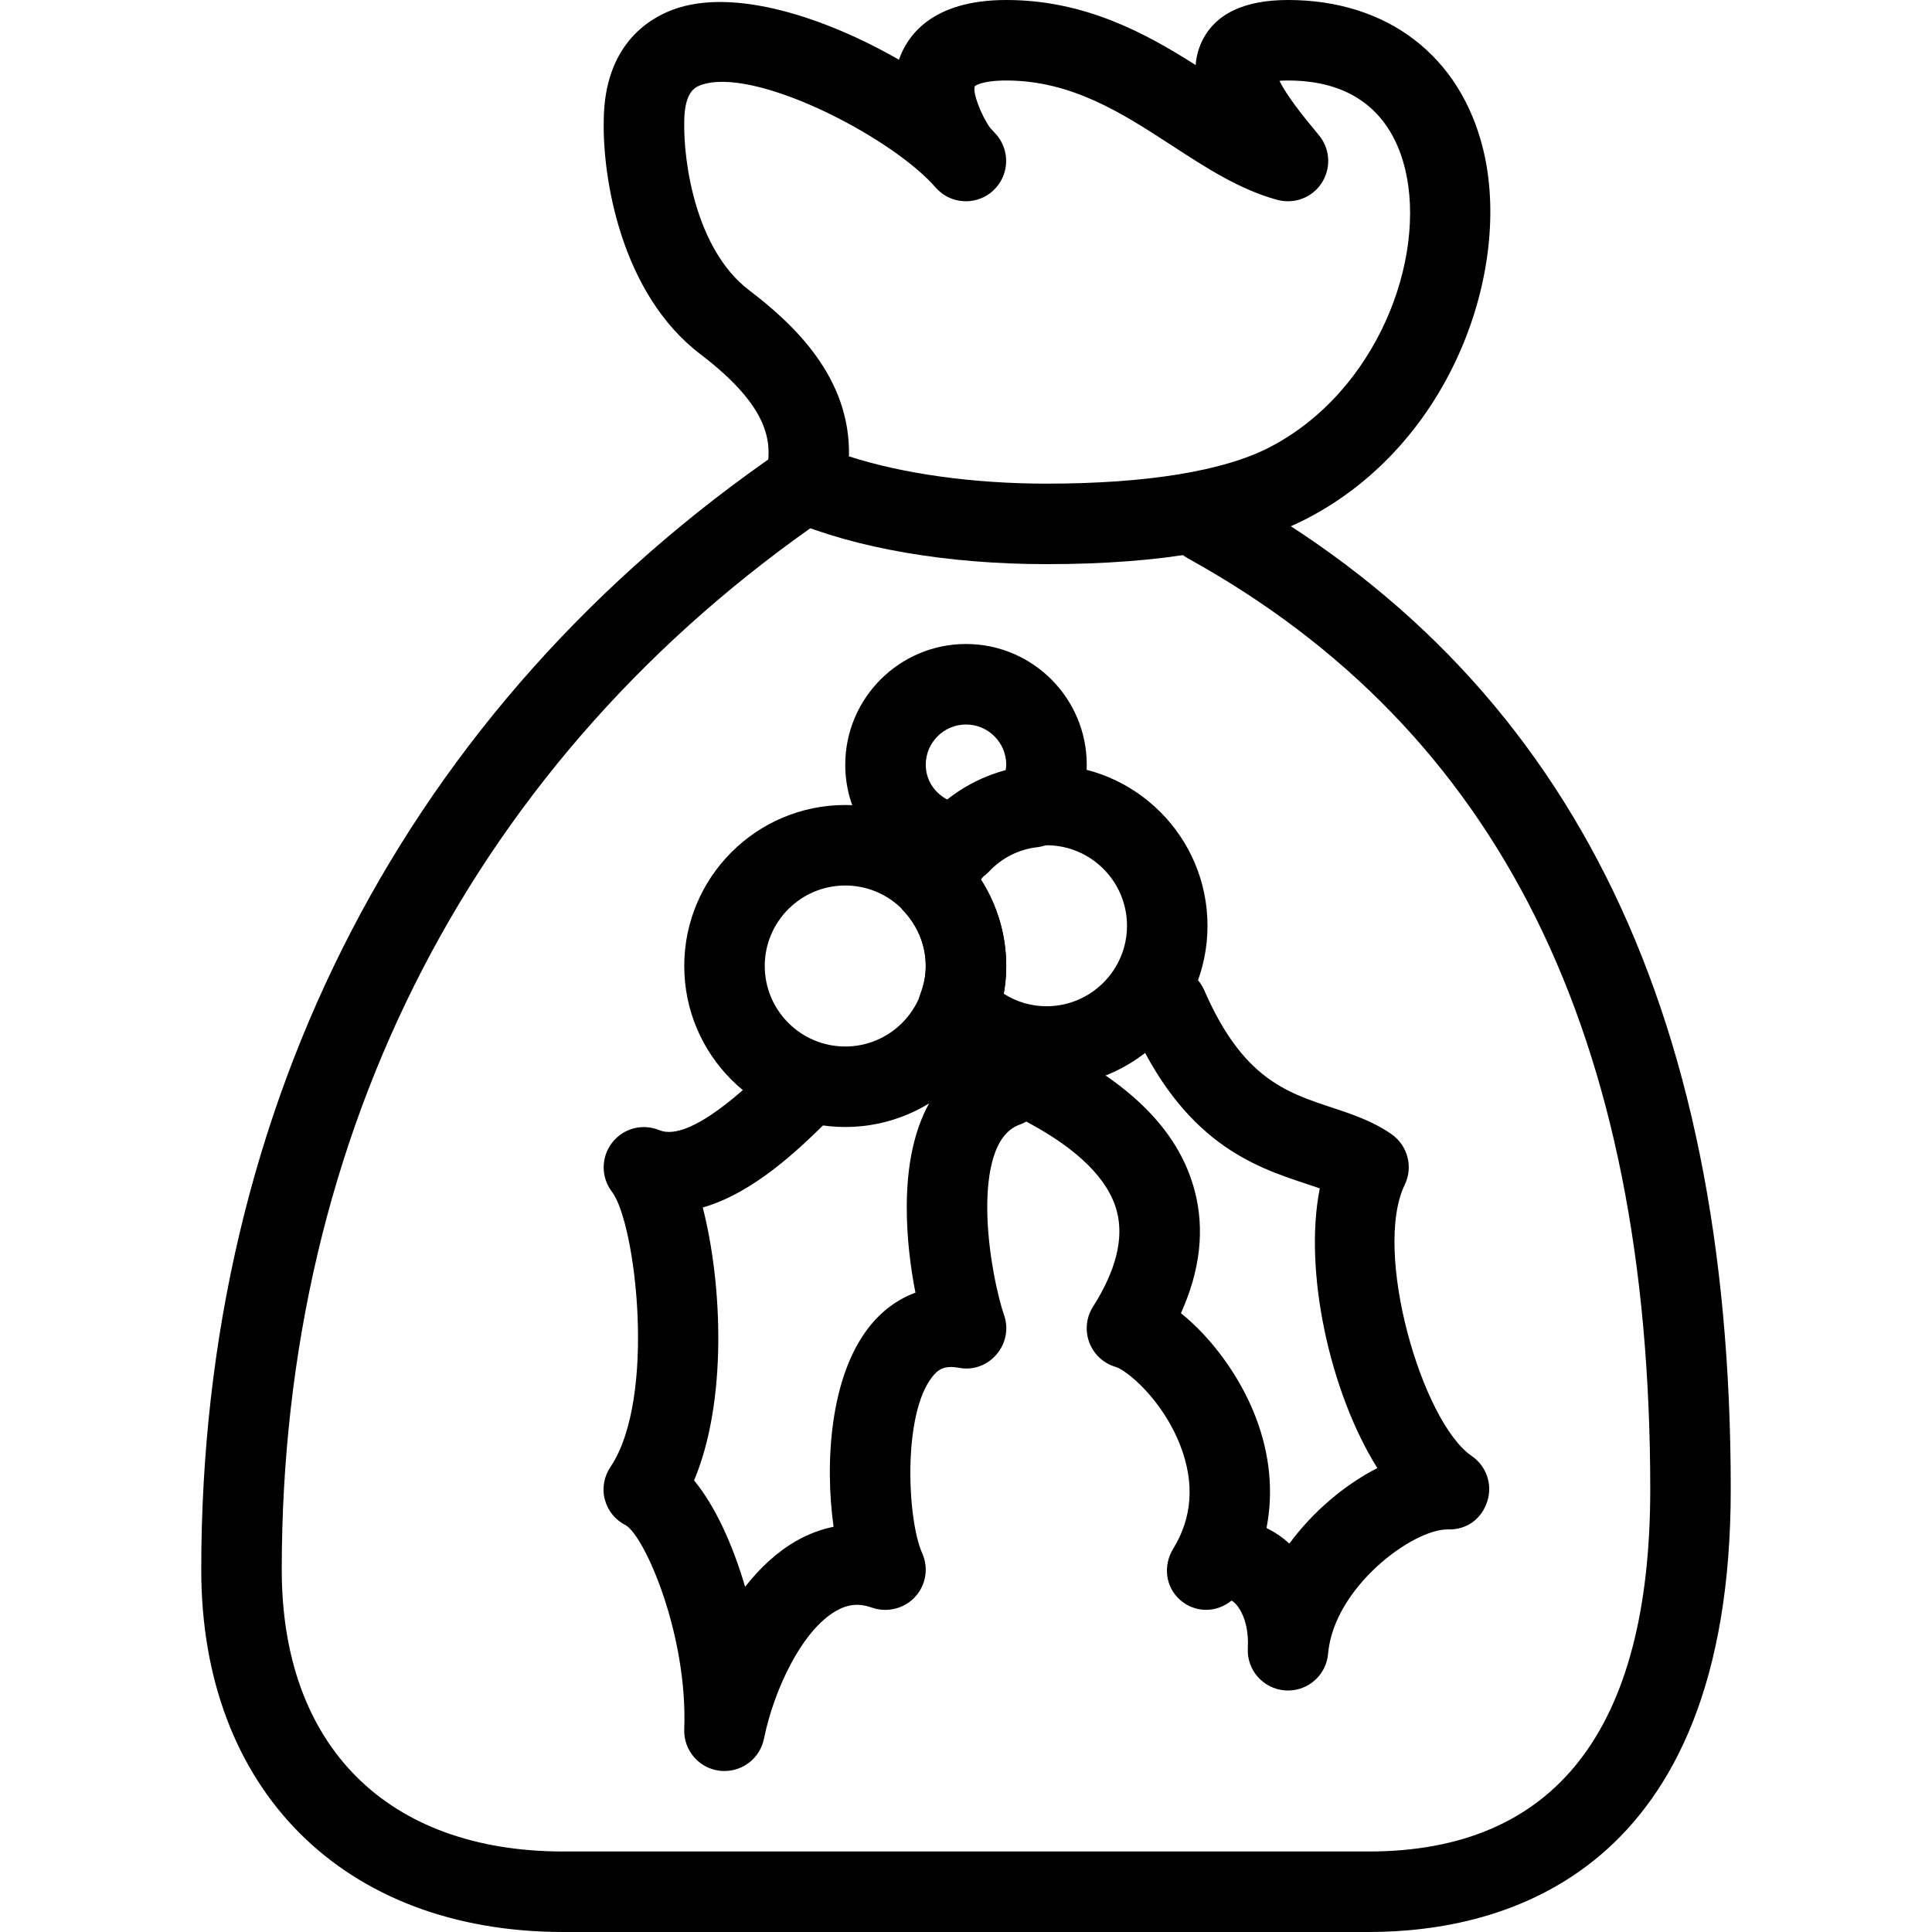 <?xml version="1.0" encoding="iso-8859-1"?>
<!-- Generator: Adobe Illustrator 19.0.0, SVG Export Plug-In . SVG Version: 6.00 Build 0)  -->
<svg version="1.1" id="Layer_1" xmlns="http://www.w3.org/2000/svg" xmlns:xlink="http://www.w3.org/1999/xlink" x="0px" y="0px"
	 viewBox="0 0 24 24" style="enable-background:new 0 0 24 24;" xml:space="preserve">
<g>
	<g>
		<path d="M17,24H7c-2.733,0-4.5-1.767-4.5-4.5c0-5.787,2.563-10.728,7.218-13.913c0.227-0.155,0.539-0.098,0.695,0.13
			c0.155,0.228,0.097,0.539-0.131,0.695C5.908,9.405,3.5,14.053,3.5,19.5C3.5,21.691,4.809,23,7,23h10c2.322,0,3.5-1.514,3.5-4.5
			c0-5.646-1.878-9.427-5.742-11.563c-0.241-0.133-0.329-0.438-0.195-0.679c0.134-0.243,0.438-0.329,0.68-0.196
			C19.453,8.389,21.5,12.458,21.5,18.5C21.5,23.286,18.681,24,17,24z"/>
	</g>
	<g>
		<path d="M13.001,7.008c-1.229,0-2.364-0.195-3.196-0.548C9.58,6.365,9.457,6.122,9.514,5.885c0.09-0.38,0.054-0.824-0.816-1.487
			C7.717,3.65,7.483,2.217,7.5,1.489c0.01-0.919,0.544-1.253,0.862-1.37c0.755-0.279,1.897,0.101,2.805,0.623
			C11.266,0.454,11.568,0,12.5,0c0.979,0,1.734,0.415,2.353,0.808c0.007-0.096,0.03-0.191,0.073-0.284C15.088,0.176,15.449,0,16,0
			c1.234,0,2.142,0.695,2.425,1.858c0.359,1.472-0.377,3.644-2.192,4.585C15.51,6.818,14.423,7.008,13.001,7.008z M10.546,5.669
			c0.671,0.217,1.542,0.339,2.455,0.339c1.242,0,2.2-0.156,2.771-0.452c1.342-0.696,1.952-2.351,1.682-3.46
			C17.332,1.596,16.98,1,16,1c-0.042,0-0.077,0.001-0.106,0.004c0.053,0.108,0.17,0.291,0.42,0.59L16.4,1.7
			c0.128,0.171,0.133,0.404,0.013,0.581c-0.119,0.177-0.337,0.257-0.545,0.202c-0.47-0.128-0.879-0.395-1.313-0.677
			C13.946,1.41,13.316,1,12.5,1c-0.312,0-0.391,0.07-0.391,0.071c-0.03,0.082,0.084,0.369,0.19,0.516
			c0.027,0.029,0.054,0.058,0.078,0.085c0.165,0.191,0.162,0.475-0.007,0.663c-0.168,0.188-0.452,0.219-0.658,0.075
			c-0.037-0.026-0.084-0.071-0.134-0.13c-0.581-0.618-2.226-1.458-2.872-1.223C8.641,1.082,8.504,1.132,8.5,1.505
			C8.488,2.014,8.642,3.098,9.303,3.603C9.868,4.033,10.569,4.695,10.546,5.669z"/>
	</g>
	<g>
		<path d="M9,22c-0.02,0-0.039-0.001-0.06-0.003c-0.258-0.031-0.45-0.255-0.44-0.515c0.044-1.172-0.485-2.384-0.724-2.534
			c-0.13-0.063-0.224-0.178-0.262-0.318c-0.038-0.14-0.011-0.288,0.07-0.408c0.576-0.858,0.313-3.031,0.018-3.417
			c-0.138-0.18-0.137-0.43,0.001-0.609c0.139-0.18,0.379-0.244,0.589-0.156c0.38,0.154,1.119-0.565,1.362-0.803l0.101-0.098
			c0.199-0.19,0.516-0.184,0.707,0.018c0.19,0.2,0.183,0.516-0.018,0.707l-0.091,0.088C9.932,14.266,9.37,14.816,8.73,15
			c0.244,0.953,0.306,2.407-0.108,3.39c0.263,0.32,0.48,0.797,0.634,1.322c0.182-0.233,0.395-0.433,0.639-0.572
			c0.148-0.084,0.303-0.142,0.46-0.174c-0.111-0.79-0.045-1.861,0.438-2.477c0.16-0.205,0.356-0.349,0.579-0.431
			c-0.06-0.303-0.109-0.681-0.108-1.072c0.004-1.305,0.583-1.785,1.068-1.958c0.26-0.092,0.547,0.043,0.639,0.303
			c0.093,0.26-0.043,0.546-0.303,0.639c-0.332,0.118-0.403,0.619-0.404,1.019c-0.002,0.565,0.142,1.158,0.207,1.342
			c0.061,0.168,0.026,0.355-0.09,0.492c-0.115,0.136-0.289,0.203-0.471,0.168c-0.178-0.033-0.258,0.021-0.331,0.115
			c-0.369,0.471-0.309,1.774-0.123,2.189c0.082,0.183,0.047,0.396-0.089,0.543s-0.349,0.197-0.533,0.133
			c-0.165-0.058-0.299-0.044-0.446,0.039C9.961,20.252,9.613,20.993,9.49,21.6C9.442,21.835,9.235,22,9,22z"/>
	</g>
	<g>
		<path d="M11.922,10.984c-0.014,0-0.027,0-0.041-0.001C11.094,10.918,10.5,10.281,10.5,9.5C10.5,8.673,11.173,8,12,8
			s1.5,0.673,1.5,1.5c0,0.273-0.082,0.534-0.251,0.797c-0.081,0.126-0.214,0.209-0.362,0.227c-0.233,0.027-0.44,0.132-0.6,0.302
			C12.192,10.927,12.06,10.984,11.922,10.984z M12,9c-0.275,0-0.5,0.224-0.5,0.5c0,0.192,0.112,0.357,0.28,0.438
			c0.21-0.166,0.449-0.285,0.709-0.354C12.496,9.555,12.5,9.527,12.5,9.5C12.5,9.224,12.275,9,12,9z"/>
	</g>
	<g>
		<path d="M16.001,21c-0.013,0-0.024,0-0.037-0.001c-0.272-0.02-0.479-0.254-0.463-0.526c0.021-0.391-0.155-0.575-0.204-0.589
			c-0.19,0.155-0.453,0.152-0.636-0.008c-0.185-0.161-0.215-0.429-0.087-0.637c0.237-0.386,0.268-0.816,0.089-1.28
			c-0.225-0.582-0.671-0.939-0.802-0.978c-0.151-0.044-0.273-0.156-0.329-0.304c-0.056-0.147-0.039-0.312,0.046-0.445
			c0.285-0.449,0.385-0.848,0.296-1.185c-0.104-0.395-0.478-0.768-1.11-1.106c-0.243-0.13-0.335-0.434-0.204-0.677
			c0.13-0.243,0.435-0.334,0.677-0.205c0.9,0.482,1.425,1.05,1.604,1.734c0.127,0.481,0.068,0.99-0.171,1.52
			c0.377,0.302,0.73,0.778,0.926,1.284c0.18,0.465,0.225,0.938,0.137,1.385c0.008,0.003,0.015,0.007,0.022,0.011
			c0.095,0.048,0.183,0.109,0.262,0.182c0.296-0.401,0.688-0.731,1.093-0.938c-0.592-0.944-0.919-2.454-0.715-3.474
			c-0.053-0.019-0.109-0.037-0.168-0.057c-0.646-0.214-1.533-0.507-2.186-2.007c-0.109-0.253,0.007-0.548,0.26-0.658
			c0.25-0.11,0.548,0.006,0.658,0.259c0.474,1.09,1.012,1.268,1.582,1.457c0.251,0.083,0.511,0.169,0.746,0.333
			c0.201,0.141,0.27,0.407,0.163,0.628c-0.399,0.824,0.211,2.943,0.832,3.369c0.183,0.125,0.262,0.355,0.193,0.565
			c-0.067,0.211-0.251,0.354-0.486,0.347c-0.003,0-0.006,0-0.008,0c-0.438,0-1.411,0.721-1.483,1.544
			C16.476,20.804,16.257,21,16.001,21z"/>
	</g>
	<g>
		<path d="M13,13.5c-0.552,0-1.085-0.235-1.464-0.644c-0.128-0.138-0.167-0.336-0.102-0.513C11.479,12.224,11.5,12.111,11.5,12
			c0-0.249-0.096-0.489-0.27-0.677c-0.129-0.138-0.168-0.336-0.103-0.513C11.418,10.026,12.17,9.5,13,9.5c1.103,0,2,0.897,2,2
			S14.103,13.5,13,13.5z M12.468,12.344C12.626,12.445,12.809,12.5,13,12.5c0.552,0,1-0.449,1-1s-0.448-1-1-1
			c-0.333,0-0.633,0.162-0.815,0.428C12.39,11.248,12.5,11.618,12.5,12C12.5,12.114,12.489,12.229,12.468,12.344z"/>
	</g>
	<g>
		<path d="M10.5,14c-1.103,0-2-0.897-2-2s0.897-2,2-2s2,0.897,2,2S11.603,14,10.5,14z M10.5,11c-0.552,0-1,0.449-1,1s0.448,1,1,1
			s1-0.449,1-1S11.052,11,10.5,11z"/>
	</g>
</g>
<g>
</g>
<g>
</g>
<g>
</g>
<g>
</g>
<g>
</g>
<g>
</g>
<g>
</g>
<g>
</g>
<g>
</g>
<g>
</g>
<g>
</g>
<g>
</g>
<g>
</g>
<g>
</g>
<g>
</g>
</svg>
